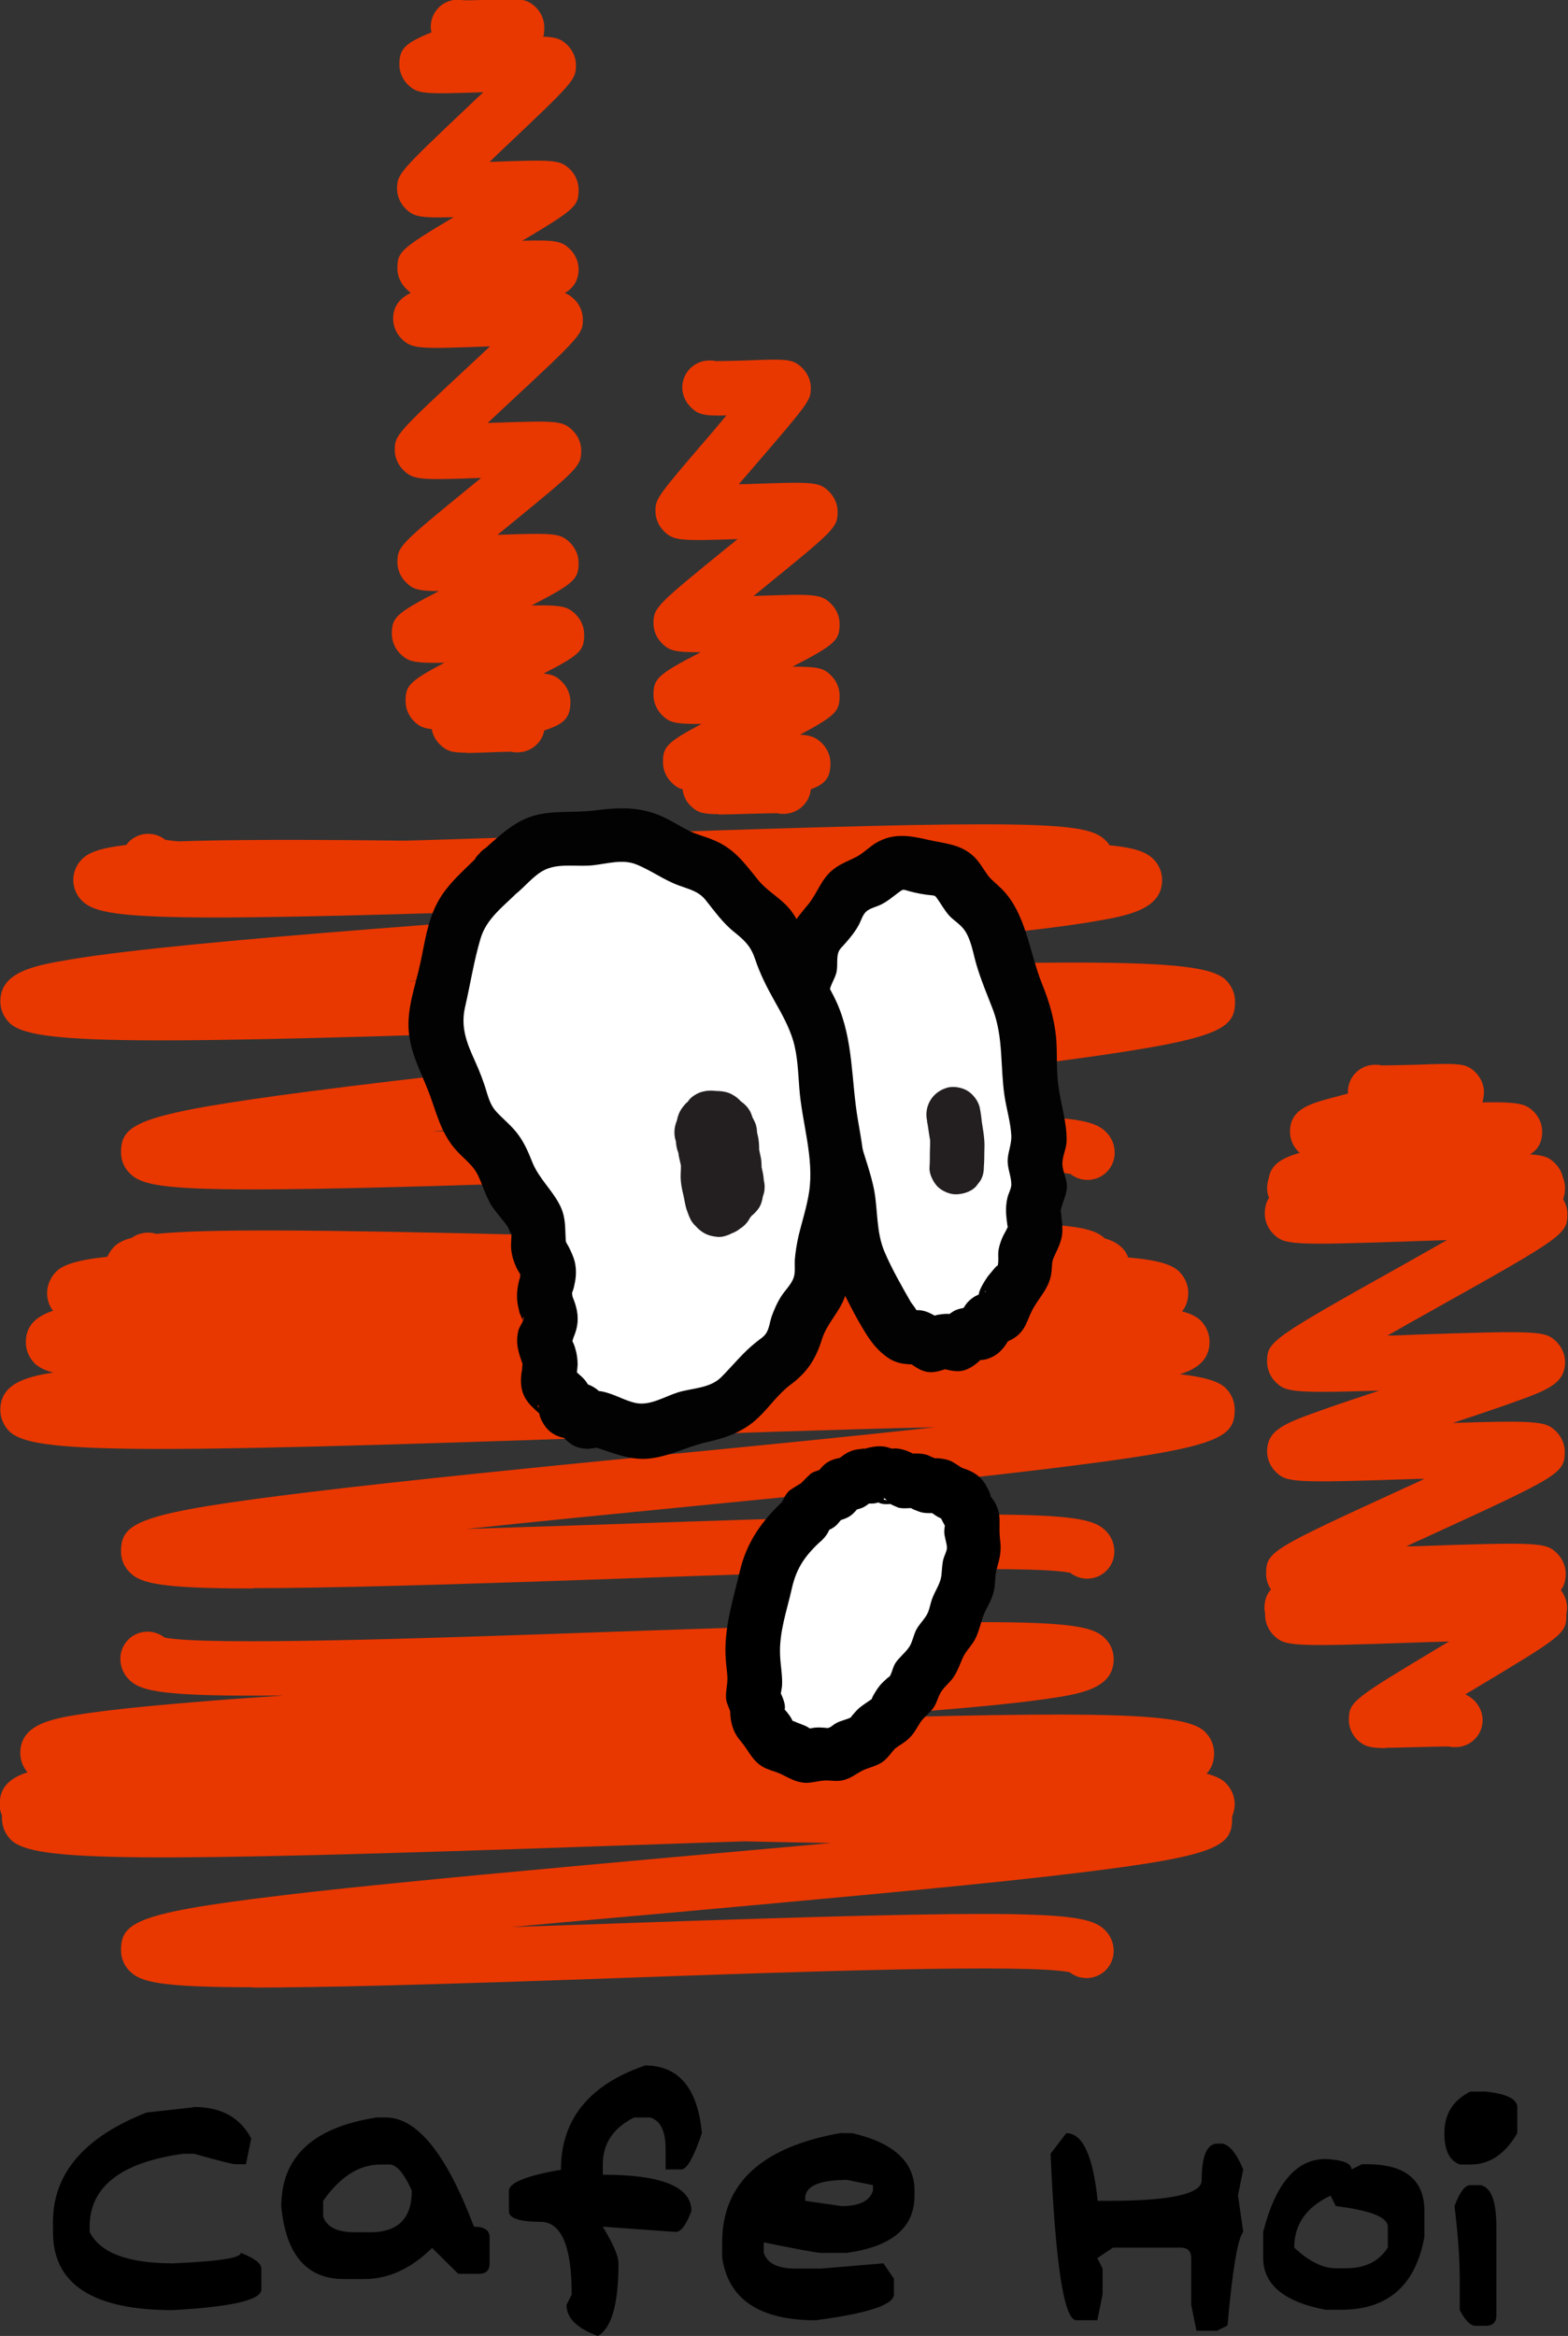 <?xml version="1.0" encoding="UTF-8"?>
<svg id="Layer_2" data-name="Layer 2" xmlns="http://www.w3.org/2000/svg" viewBox="0 0 47.94 71.41">
  <rect x="0" y="0" width="47.94" height="71.41" fill="#333333" stroke="none"/>
  <defs>
    <style>
      .cls-1 {
        fill: #fff;
      }

      .cls-2 {
        fill: #020202;
      }

      .cls-3 {
        fill: #e93700;
      }

      .cls-4 {
        fill: #231f20;
      }
    </style>
  </defs>
  <g id="gnb_2depth">
    <g>
      <g>
        <g>
          <path class="cls-3" d="M7.72,36.36c-2.81,0-3.42-.16-3.74-.48-.18-.17-.28-.4-.28-.65,0-.9,.53-1.18,5.79-1.87,3.05-.4,7.17-.84,11.15-1.27,2.85-.31,6.01-.64,8.75-.97-3.21,.07-7.04,.2-10.48,.32-14.97,.52-17.93,.5-18.62-.17-.18-.18-.28-.41-.28-.66,0-.92,1.09-1.1,2.15-1.28,.89-.15,2.16-.3,3.89-.47,3.18-.31,7.49-.63,11.66-.94,1.21-.09,2.48-.18,3.75-.28-.86,.03-1.71,.06-2.54,.09-14.1,.49-15.79,.4-16.4-.18-.18-.17-.28-.41-.28-.65s.1-.47,.27-.64c.2-.19,.51-.33,1.35-.43,.15-.21,.4-.34,.67-.34,.2,0,.38,.07,.52,.18,.11,.02,.25,.04,.43,.05,1.44-.05,3.61-.06,6.91-.02,2.1-.06,4.37-.14,6.46-.21,12.92-.45,14.36-.37,14.94,.19,.05,.05,.1,.1,.13,.16,.82,.08,1.13,.22,1.33,.41,.18,.17,.28,.41,.28,.65,0,.92-1.09,1.1-2.15,1.28-.89,.15-2.16,.3-3.89,.47-3.18,.31-7.49,.63-11.66,.94-1.74,.13-3.58,.27-5.38,.41,2.13-.06,4.34-.14,6.41-.21,14.97-.52,17.93-.5,18.62,.17,.18,.18,.28,.41,.28,.66,0,.9-.53,1.18-5.79,1.87-3.05,.4-7.17,.84-11.15,1.27-2.46,.26-5.14,.55-7.59,.83,1.86-.05,3.81-.12,5.63-.19,12.92-.45,14.36-.37,14.94,.19,.18,.17,.28,.4,.28,.65,0,.46-.37,.83-.83,.83-.2,0-.38-.07-.52-.18-1.28-.26-8.2-.02-13.8,.18-5.6,.2-9.04,.29-11.19,.29Zm24.68-1.12h0s0,0,0,0Zm0,0h0s0,0,0,0Zm0,0h0s0,0,0,0Zm0,0h0s0,0,0,0Zm0,0h0s0,0,0,0Z"/>
          <path class="cls-3" d="M7.72,48.56c-2.81,0-3.42-.16-3.74-.48-.18-.17-.28-.4-.28-.65,0-.91,.53-1.18,5.79-1.82,3.05-.37,7.17-.78,11.15-1.17,2.58-.25,5.41-.53,7.96-.81-3.04,.07-6.53,.19-9.69,.3-14.97,.52-17.93,.5-18.62-.17-.18-.18-.28-.41-.28-.66,0-.78,.75-1.01,1.62-1.14-.28-.07-.45-.17-.56-.27-.18-.18-.28-.41-.28-.66,0-.53,.35-.8,.83-.96-.12-.16-.18-.34-.18-.54,0-.24,.1-.47,.27-.65,.21-.21,.62-.36,1.57-.46,.05-.11,.12-.21,.2-.3,.11-.11,.27-.21,.55-.28,.2-.15,.5-.2,.75-.12,1.47-.15,4.63-.14,11.87,.04,.75-.03,1.49-.05,2.2-.08,12.85-.45,14.35-.37,14.93,.18,.25,.07,.39,.16,.5,.26,.1,.09,.17,.2,.21,.32,.93,.08,1.34,.22,1.56,.43,.18,.18,.28,.41,.28,.65s-.07,.42-.19,.57c.28,.07,.45,.17,.56,.27,.18,.18,.28,.41,.28,.66,0,.55-.38,.83-.91,.99,.81,.09,1.2,.23,1.4,.42,.18,.18,.28,.41,.28,.66,0,.91-.53,1.18-5.79,1.82-3.05,.37-7.17,.78-11.15,1.17-2.11,.21-4.39,.43-6.54,.66,1.53-.05,3.11-.1,4.58-.15,12.92-.45,14.36-.37,14.94,.19,.18,.17,.28,.4,.28,.65,0,.46-.37,.83-.83,.83-.2,0-.38-.07-.52-.18-1.28-.26-8.2-.02-13.8,.18-5.6,.2-9.04,.29-11.19,.29Zm24.68-1.12h0s0,0,0,0Zm0,0h0s0,0,0,0Zm0,0h0s0,0,0,0Zm0,0h0s0,0,0,0Zm0,0h0s0,0,0,0Z"/>
          <path class="cls-3" d="M7.72,60.75c-2.81,0-3.42-.16-3.74-.48-.18-.17-.28-.4-.28-.65,0-.91,.53-1.18,5.79-1.78,3.04-.34,7.16-.71,11.13-1.07,1.55-.14,3.18-.28,4.79-.43-.83-.01-1.72-.03-2.66-.05-1.3,.04-2.6,.09-3.85,.13-14.92,.52-17.87,.49-18.56-.17-.18-.18-.28-.41-.28-.66,0-.03,0-.06,0-.09-.05-.11-.07-.23-.07-.35,0-.54,.35-.81,.85-.97-.14-.17-.22-.37-.22-.59,0-.92,1.06-1.07,2.08-1.22,.84-.12,2.03-.24,3.65-.37,.72-.06,1.51-.11,2.34-.17-3.66,.04-4.37-.12-4.73-.47-.18-.17-.28-.4-.28-.65,0-.46,.37-.83,.83-.83,.2,0,.38,.07,.52,.18,1.28,.26,8.2,.02,13.8-.18,12.92-.45,14.36-.37,14.94,.19,.18,.17,.28,.4,.28,.65,0,.92-1.06,1.07-2.08,1.22-.84,.12-2.03,.24-3.65,.37-1.15,.09-2.46,.18-3.85,.27,9.62-.3,11.79-.2,12.37,.36,.18,.18,.28,.41,.28,.66,0,.26-.08,.46-.23,.62,.29,.08,.47,.17,.58,.28,.18,.18,.28,.41,.28,.66,0,.13-.03,.25-.08,.37,0,.02,0,.04,0,.07,0,.91-.53,1.18-5.79,1.78-3.04,.34-7.16,.71-11.13,1.07-1.65,.15-3.4,.3-5.11,.46,1.08-.04,2.16-.07,3.19-.11,12.92-.45,14.36-.37,14.94,.19,.18,.17,.28,.4,.28,.65,0,.46-.37,.83-.83,.83-.2,0-.38-.07-.52-.18-1.28-.26-8.2-.02-13.8,.18-5.6,.2-9.04,.29-11.19,.29Zm24.68-1.12h0s0,0,0,0Zm0,0h0s0,0,0,0Zm0,0h0s0,0,0,0Zm0,0h0s0,0,0,0Zm0,0h0s0,0,0,0ZM5.37,50.71h0s0,0,0,0Zm0,0h0s0,0,0,0Zm0,0h0s0,0,0,0Zm0,0h0s0,0,0,0Zm0,0h0s0,0,0,0Z"/>
          <path class="cls-3" d="M42.39,53.44c-.53,0-.68-.06-.89-.25-.16-.16-.26-.38-.26-.6,0-.58,.11-.64,2.91-2.32,.05-.03,.1-.06,.16-.09-.34,.01-.67,.02-.98,.03-3.91,.14-4.05,.11-4.39-.22-.16-.16-.26-.39-.26-.61,0-.02,0-.04,0-.06-.01-.05-.02-.1-.02-.16,0-.25,.07-.43,.2-.57-.1-.14-.15-.31-.15-.48,0-.68,.16-.75,4.23-2.62,.2-.09,.4-.18,.61-.28-.07,0-.15,0-.22,0-3.84,.13-3.99,.11-4.33-.22-.16-.16-.26-.39-.26-.61,0-.68,.54-.87,1.72-1.29,.48-.17,1.08-.37,1.71-.58-2.72,.09-2.87,.03-3.17-.26-.16-.16-.26-.39-.26-.61,0-.63,.08-.69,4.19-2.99,.41-.23,.87-.49,1.31-.74-.31,.01-.62,.02-.91,.03-3.92,.14-4.06,.11-4.4-.22-.16-.16-.26-.39-.26-.61,0-.2,.04-.36,.13-.49-.04-.1-.06-.2-.06-.3s.02-.2,.05-.3c.07-.43,.41-.62,.95-.78-.01-.01-.02-.02-.04-.03-.16-.16-.26-.38-.26-.61,0-.69,.59-.85,1.28-1.04,.15-.04,.32-.08,.49-.13,0-.02,0-.03,0-.05,0-.46,.37-.83,.83-.83,.07,0,.14,0,.2,.02,.2,0,.68-.01,1.02-.02,1.38-.05,1.56-.05,1.85,.23,.16,.16,.26,.38,.26,.6,0,.12-.02,.23-.05,.32,1.18-.02,1.33,.06,1.57,.28,.16,.16,.26,.38,.26,.61,0,.34-.13,.55-.37,.7,.49,.03,.61,.12,.77,.28,.11,.11,.19,.25,.23,.41,.04,.1,.07,.22,.07,.33,0,.13-.02,.25-.06,.35,.08,.13,.13,.29,.13,.44,0,.63-.08,.69-4.19,2.99-.41,.23-.86,.48-1.31,.74,.29,0,.57-.02,.84-.03,3.85-.13,3.99-.11,4.33,.22,.16,.16,.26,.39,.26,.61,0,.68-.54,.87-1.72,1.29-.48,.17-1.08,.37-1.71,.58,2.71-.09,2.85-.03,3.16,.26,.16,.16,.26,.39,.26,.61,0,.68-.16,.75-4.23,2.62-.2,.09-.4,.18-.61,.28,.09,0,.17,0,.25,0,3.88-.14,4.02-.11,4.36,.22,.16,.16,.26,.39,.26,.61s-.05,.38-.15,.51c.12,.15,.19,.35,.19,.54,0,.05,0,.1-.02,.16,0,.02,0,.04,0,.06,0,.58-.11,.64-2.91,2.32-.06,.03-.12,.07-.18,.11,.1,.04,.18,.1,.27,.18,.16,.16,.26,.38,.26,.6,0,.46-.37,.83-.83,.83-.07,0-.14,0-.2-.02-.19,0-.67,.01-1,.02-.41,.01-.72,.02-.95,.02Zm1.31-.86c0,.2,.07,.36,.16,.49-.1-.14-.16-.31-.16-.49Zm-.97-19.7s.06,.09,.08,.14c0,0,0,0,0,0-.02-.05-.05-.1-.08-.14Z"/>
          <g>
            <path class="cls-3" d="M14.27,23.01c-.46,0-.61-.05-.82-.25-.13-.13-.22-.29-.25-.47-.28-.03-.4-.1-.54-.24-.16-.16-.26-.38-.26-.61,0-.46,.08-.6,1.19-1.18-.95,.02-1.11-.04-1.35-.27-.16-.16-.26-.38-.26-.61,0-.49,.1-.62,1.44-1.31-.66,0-.81-.07-1.01-.27-.16-.16-.26-.38-.26-.61,0-.49,.09-.56,2.29-2.36,.09-.07,.18-.15,.27-.22-1.9,.07-2.07,.06-2.38-.24-.16-.16-.26-.38-.26-.61,0-.45,.04-.5,2.31-2.61,.19-.18,.4-.37,.6-.56-.01,0-.02,0-.03,0-2.17,.08-2.35,.08-2.67-.23-.16-.16-.26-.38-.26-.61,0-.4,.21-.63,.54-.8-.05-.03-.1-.08-.15-.13-.16-.16-.26-.38-.26-.61,0-.5,.07-.59,1.72-1.57-1.06,.03-1.22-.02-1.47-.26-.16-.16-.26-.38-.26-.61,0-.45,.08-.53,2.16-2.5,.15-.14,.31-.3,.48-.45-1.84,.06-2,.06-2.31-.23-.16-.16-.26-.38-.26-.61,0-.48,.15-.65,.98-.99-.01-.06-.02-.11-.02-.17,0-.46,.37-.83,.83-.83,.06,0,.12,0,.17,.02,.14,0,.47,0,.7-.02,1.04-.04,1.22-.04,1.51,.23,.16,.16,.26,.38,.26,.6,0,.11,0,.21-.03,.3,.44,.02,.56,.09,.74,.26,.16,.16,.26,.38,.26,.61,0,.45-.08,.53-2.16,2.5-.15,.14-.32,.3-.48,.46,1.98-.07,2.15-.07,2.46,.23,.16,.16,.26,.38,.26,.61,0,.5-.07,.59-1.72,1.57,1.06-.03,1.21,.02,1.46,.26,.16,.16,.26,.38,.26,.61,0,.35-.16,.57-.42,.73,.12,.04,.2,.11,.29,.19,.16,.16,.26,.38,.26,.61,0,.45-.04,.5-2.31,2.61-.19,.18-.4,.37-.6,.56,2.11-.07,2.28-.08,2.6,.23,.16,.16,.26,.38,.26,.61,0,.49-.09,.56-2.29,2.36-.09,.07-.18,.15-.27,.22,1.76-.06,1.92-.05,2.22,.24,.16,.16,.26,.38,.26,.61,0,.49-.1,.62-1.44,1.31,.96-.02,1.11,.04,1.35,.27,.16,.16,.26,.38,.26,.61,0,.47-.08,.61-1.24,1.2,.29,.03,.41,.1,.56,.25,.16,.16,.26,.38,.26,.61,0,.49-.18,.68-.8,.88-.07,.38-.41,.67-.82,.67-.06,0-.12,0-.18-.02-.15,0-.47,.01-.7,.02-.29,.01-.52,.02-.7,.02Zm.93-.32s.01,.02,.02,.02c0,0-.01-.02-.02-.02,0,0,0,0,0,0ZM14.66,.3s.07,.08,.09,.13c0,0,0,0,0,0-.03-.05-.06-.09-.1-.13Z"/>
            <path class="cls-3" d="M21.98,24.89c-.51,0-.66-.06-.86-.25-.14-.13-.23-.32-.25-.51-.15-.04-.24-.11-.34-.21-.16-.16-.26-.38-.26-.61,0-.46,.08-.6,1.18-1.18-.84,.01-.99-.05-1.21-.27-.16-.16-.26-.38-.26-.61,0-.49,.1-.62,1.44-1.31-.8,0-.95-.05-1.18-.27-.16-.16-.26-.38-.26-.61,0-.49,.09-.56,2.3-2.36,.09-.07,.18-.14,.27-.22-1.78,.06-1.95,.05-2.25-.24-.16-.16-.26-.38-.26-.61,0-.39,.03-.43,1.75-2.43,.13-.16,.28-.33,.42-.5-.71,.02-.86-.03-1.09-.25-.16-.16-.26-.38-.26-.6,0-.46,.37-.83,.83-.83,.07,0,.13,0,.19,.02,.18,0,.61-.01,.91-.02,1.29-.05,1.45-.05,1.74,.23,.16,.16,.26,.38,.26,.6,0,.39-.03,.43-1.75,2.43-.14,.16-.29,.34-.45,.52,.07,0,.13,0,.2,0,2.08-.07,2.25-.08,2.56,.23,.16,.16,.26,.38,.26,.61,0,.49-.09,.56-2.3,2.36-.09,.07-.18,.15-.27,.22,1.89-.07,2.07-.06,2.37,.24,.16,.16,.26,.38,.26,.61,0,.49-.1,.62-1.44,1.31,.81,0,.96,.05,1.18,.27,.16,.16,.26,.38,.26,.61,0,.46-.08,.6-1.21,1.2,.37,.02,.5,.1,.67,.26,.16,.16,.26,.38,.26,.61,0,.43-.14,.63-.6,.8-.04,.42-.4,.75-.83,.75-.07,0-.13,0-.19-.02-.18,0-.62,.01-.92,.02-.38,.01-.67,.02-.88,.02Zm1.3-.39s.02,.03,.03,.05c-.01-.02-.02-.03-.03-.05,0,0,0,0,0,0Zm-.92-13.14c.11,.14,.17,.32,.17,.51,0-.21-.07-.38-.17-.51Z"/>
          </g>
        </g>
        <g>
          <path class="cls-1" d="M25.49,35.09c-.08-.26-.02-.58-.1-.85s-.29-.5-.36-.77,0-.58-.06-.85-.26-.52-.31-.8c-.05-.25,.07-.53,.05-.79s-.17-.52-.16-.77,.19-.5,.24-.75,0-.55,.1-.78c.12-.26,.39-.45,.56-.69s.25-.56,.45-.76,.53-.28,.78-.42c.26-.16,.47-.41,.74-.48,.29-.08,.58,.06,.85,.12s.59,.04,.83,.21c.23,.15,.34,.46,.53,.69,.18,.21,.46,.37,.6,.62,.28,.5,.38,1.1,.57,1.67s.47,1.08,.59,1.67,.05,1.18,.11,1.76,.24,1.17,.26,1.75c0,.23-.13,.47-.13,.7s.15,.47,.14,.7-.17,.46-.19,.69,.09,.48,.06,.71-.23,.41-.29,.63,0,.48-.08,.69-.31,.35-.43,.55-.12,.47-.27,.64c-.09,.1-.28,.1-.38,.19s-.11,.29-.22,.36-.3,.02-.42,.08-.19,.24-.32,.28c-.12,.03-.26-.09-.39-.09-.12,0-.26,.14-.38,.12s-.21-.19-.33-.23-.29,.05-.4,0c-.41-.19-.65-.72-.92-1.27-.22-.44-.54-.9-.68-1.43s-.12-1.1-.21-1.58c-.14-.71-.37-1.27-.43-1.52"/>
          <path class="cls-2" d="M26.29,34.87c-.1-.45-.06-.84-.28-1.27-.06-.13-.16-.24-.19-.38-.05-.27,.02-.55-.06-.82-.08-.31-.31-.56-.28-.88,.03-.24,.05-.46,.01-.71-.02-.11-.04-.21-.07-.32-.02-.06-.04-.13-.06-.19-.02,.08-.02,.08,0,0,.03-.19,.16-.37,.21-.56s0-.44,.06-.62c.04-.12,.13-.18,.22-.29,.16-.18,.31-.37,.42-.58,.06-.12,.11-.29,.21-.38,.11-.11,.34-.15,.48-.23,.18-.09,.33-.22,.49-.34,.19-.14,.14-.11,.37-.05s.44,.1,.67,.12c.04,0,.11,.02,.15,.04-.1-.06-.04-.01,0,.04,.13,.18,.23,.37,.38,.54,.14,.15,.33,.26,.45,.42,.22,.29,.28,.73,.38,1.07,.14,.48,.33,.92,.51,1.39,.32,.86,.22,1.73,.35,2.62,.06,.41,.19,.82,.21,1.23,.01,.24-.09,.46-.11,.71-.02,.28,.11,.52,.11,.78,0,.13-.09,.27-.12,.41-.07,.29-.04,.56,0,.84,.03,.18,.07-.1,.01,.05-.05,.12-.13,.23-.18,.36s-.08,.22-.1,.34c-.03,.14,.02,.39-.04,.51,.07-.16-.3,.32-.29,.3-.08,.12-.32,.47-.27,.62,.04,.11,.19-.23,.21-.16,0,0-.29,.12-.35,.16-.14,.09-.24,.19-.32,.33-.03,.03-.05,.07-.06,.11-.11,.25-.11,.26,0,.05l.37-.21c-.13,.05-.43,.05-.62,.16-.08,.05-.17,.11-.24,.18-.02,.02-.19,.16-.08,.1l.42-.11c.08,0-.06-.04-.07-.04-.13-.06-.3-.05-.43-.03-.22,.02-.4,.13-.6,.21l.42-.11h-.1c.14,.05,.28,.09,.42,.12-.24-.1-.49-.35-.85-.35-.3,.02-.3,.04,.02,.07,0-.02,0-.03-.04-.04-.02-.07-.14-.21-.18-.27-.28-.49-.59-1.03-.81-1.55-.25-.59-.2-1.24-.31-1.86-.1-.52-.29-1.01-.43-1.52-.29-1.03-1.9-.59-1.61,.44,.15,.52,.36,1.03,.44,1.57,.12,.76,.13,1.45,.45,2.17,.26,.57,.56,1.17,.89,1.7,.18,.29,.39,.55,.67,.74,.34,.24,.69,.2,1,.22l-.42-.11c.19,.11,.37,.29,.64,.33s.52-.09,.72-.14h-.44c.29,.05,.54,.17,.84,.09,.13-.04,.25-.11,.35-.19,.05-.04,.1-.08,.15-.13,.1-.09,.07-.1-.07-.02-.33,.05,.14,.03,.21,.01,.17-.04,.34-.13,.46-.25,.09-.09,.17-.19,.23-.3l.08-.2c-.02,.06,0,.05,.04-.03l-.3,.3c-.17,.11,.37-.17,.24-.1,.1-.05,.2-.11,.28-.19,.22-.21,.26-.44,.39-.7,.21-.43,.56-.7,.61-1.23,.02-.18,0-.29,.08-.45,.11-.24,.23-.46,.25-.74,0-.14,0-.26-.02-.39,0,0-.03-.38-.04-.21,.03-.27,.19-.5,.2-.8,0-.24-.14-.47-.14-.7s.13-.47,.13-.7c.01-.56-.18-1.12-.25-1.67-.07-.49-.03-.99-.07-1.48-.06-.58-.21-1.1-.43-1.64-.39-.96-.49-2.2-1.27-2.94-.13-.13-.27-.23-.38-.37-.14-.19-.25-.4-.42-.57-.41-.4-.91-.41-1.43-.53-.56-.13-1.06-.21-1.58,.1-.2,.12-.37,.3-.57,.41-.24,.13-.49,.21-.71,.38-.4,.3-.5,.74-.8,1.1-.4,.48-.68,.81-.71,1.47-.01,.26-.11,.43-.19,.67-.1,.32-.1,.63-.03,.96,.06,.27,.1,.41,.07,.69s-.01,.57,.09,.84c.08,.21,.21,.4,.24,.63,.03,.29,0,.56,.08,.85,.07,.25,.27,.46,.34,.7,.08,.27,.04,.58,.1,.86,.23,1.05,1.84,.6,1.61-.44h0Z"/>
        </g>
        <g>
          <path class="cls-1" d="M15.27,26.7c-.41,.43-.9,.81-1.18,1.33s-.32,1.14-.45,1.72-.36,1.16-.31,1.75,.35,1.12,.59,1.67c.16,.38,.21,.82,.43,1.17s.61,.58,.85,.92,.32,.78,.53,1.13,.57,.64,.71,1.03c.09,.24-.02,.53,.03,.77s.27,.46,.3,.71-.14,.51-.13,.76,.19,.5,.19,.75c0,.21-.19,.42-.2,.63s.18,.42,.2,.63-.12,.46-.05,.66,.32,.29,.47,.46c.07,.08,.02,.28,.1,.35s.27-.02,.36,.03,.11,.26,.2,.3,.26-.09,.36-.06c.45,.15,.88,.39,1.34,.39s.9-.25,1.34-.38,.94-.16,1.34-.4,.65-.67,.97-1c.25-.26,.62-.42,.82-.71s.23-.7,.39-1.02,.46-.58,.58-.92,.03-.74,.11-1.09c.15-.71,.42-1.44,.44-2.2s-.19-1.48-.28-2.23-.06-1.52-.27-2.23-.65-1.37-.98-2.02c-.18-.36-.24-.81-.47-1.14s-.63-.54-.91-.83-.47-.7-.79-.95-.77-.3-1.14-.48c-.44-.21-.86-.54-1.35-.63-.49-.09-.99,.06-1.49,.09s-1.02-.03-1.48,.14-.8,.58-1.18,.9"/>
          <path class="cls-2" d="M14.68,26.11c-.46,.47-1,.9-1.31,1.49s-.38,1.21-.52,1.85c-.15,.7-.42,1.38-.35,2.11s.44,1.33,.68,2.02c.23,.66,.38,1.22,.9,1.72,.2,.2,.4,.36,.53,.62,.14,.29,.23,.61,.39,.89,.15,.25,.36,.45,.52,.69,.04,.06,.12,.31,.11,.17,.02,.17-.02,.34,0,.52,.02,.2,.07,.36,.15,.54,.02,.05,.16,.3,.15,.23-.02-.1-.03,.07-.03,.09-.02,.06-.04,.13-.05,.19-.05,.24-.06,.45-.01,.69,.01,.06,.03,.12,.04,.19,0-.01,.13,.34,.11,.2-.01-.07,.01-.06,.02-.04,.01,.1-.12,.26-.15,.36-.12,.42,0,.73,.14,1.12,0,.02,.03,.08,0-.05-.03-.15-.03,.12-.04,.17-.04,.22-.05,.44,.01,.65,.11,.38,.42,.57,.68,.83l-.21-.37c.02-.08,.03-.05,.03,.07,0,.07,.02,.14,.03,.21,.04,.15,.15,.33,.26,.44,.12,.12,.28,.2,.45,.24,.05,.01,.38,.02,.29,0l-.37-.21c-.13-.13,0,.06,.02,.09,.08,.13,.22,.26,.35,.34,.15,.09,.33,.12,.5,.12l.22-.03c.14-.04,.13-.04-.03-.02,.61,.19,1.13,.44,1.79,.33,.56-.09,1.06-.35,1.61-.48,.6-.13,1.14-.32,1.59-.75,.35-.33,.6-.72,.99-1.01,.51-.38,.77-.78,.96-1.39,.15-.48,.52-.81,.69-1.27,.2-.52,.12-1.09,.25-1.63,.15-.61,.32-1.21,.36-1.84s-.09-1.32-.2-1.96c-.21-1.22-.13-2.44-.65-3.6-.23-.51-.56-.97-.79-1.48s-.31-.99-.68-1.41c-.28-.32-.67-.52-.94-.86-.42-.52-.73-.96-1.38-1.22-.24-.1-.5-.16-.74-.28s-.47-.27-.72-.39c-.74-.36-1.4-.32-2.19-.22-.6,.07-1.21-.01-1.8,.15-.68,.19-1.16,.71-1.68,1.16-.34,.3-.3,.88,0,1.18,.34,.34,.84,.3,1.18,0,.29-.25,.57-.61,.94-.73,.42-.14,.92-.04,1.36-.09s.89-.19,1.3-.03c.46,.18,.85,.48,1.32,.65,.32,.12,.59,.17,.81,.44,.29,.36,.53,.71,.9,1,.32,.26,.49,.43,.62,.82,.15,.45,.36,.86,.59,1.27,.22,.39,.44,.78,.57,1.21,.14,.48,.15,.98,.19,1.48,.08,1.03,.45,2.1,.3,3.13-.07,.47-.22,.92-.33,1.38-.05,.23-.09,.47-.11,.71-.01,.21,.03,.42-.06,.61s-.24,.33-.35,.5c-.13,.2-.22,.41-.3,.63-.05,.15-.07,.34-.15,.48-.07,.13-.2,.2-.31,.29-.42,.33-.71,.71-1.08,1.08-.34,.34-.87,.33-1.31,.46-.42,.13-.86,.42-1.3,.33-.28-.06-.53-.2-.8-.29-.12-.04-.23-.07-.36-.08-.1,0-.43,.06-.36,.06l.59,.24c.11,.09,.01-.03-.03-.09-.07-.11-.16-.21-.26-.28-.11-.08-.23-.13-.37-.17-.04,0-.39-.05-.28-.01l.5,.38s.08,.31,.03,.04c-.01-.09-.02-.12-.05-.19-.06-.2-.18-.35-.34-.48-.14-.12-.26-.31-.17-.02s.03,.15,.07,.05c.04-.09,.04-.24,.05-.33,0-.16-.02-.33-.07-.49-.02-.08-.06-.18-.1-.25-.04-.07-.05-.21-.04,0,0,.24,.06-.03,.09-.11,.08-.19,.13-.38,.12-.59,0-.16-.04-.32-.09-.47-.02-.06-.05-.12-.07-.19,0-.03-.02-.18-.03-.09-.01,.11,.05-.1,.05-.09,.03-.08,.04-.17,.06-.25,.04-.21,.04-.42-.01-.63-.04-.15-.11-.3-.18-.44-.03-.06-.07-.11-.09-.17,0,.02,.02,.15,0,0-.03-.39,.01-.69-.16-1.06-.23-.49-.65-.84-.86-1.35-.12-.3-.24-.59-.44-.86s-.45-.46-.67-.7c-.15-.17-.21-.34-.28-.56-.1-.35-.23-.68-.38-1.01-.25-.55-.43-1.02-.29-1.63,.16-.69,.27-1.41,.47-2.08,.18-.63,.73-1.01,1.17-1.46,.75-.77-.43-1.95-1.18-1.18h0Z"/>
        </g>
        <path class="cls-4" d="M21.09,34.72s.03,.06,.04,.09l-.08-.2c.07,.18,.13,.37,.19,.56s.12,.37,.15,.57l-.03-.22c.02,.19,.01,.37,.01,.56s0,.37-.01,.56l.03-.22v.05c.02-.07,.05-.13,.08-.2,.14-.17,.13-.16-.03,.05-.03,.04-.05,.08-.06,.13-.05,.13-.07,.24-.08,.39l.03-.22v.03c.12-.17,.25-.33,.37-.5l-.02,.02,.2-.08c-.1,.03-.19,.07-.29,.12l.2-.08h-.03c.07,0,.15,0,.22-.02h-.03c.27,.2,.54,.4,.8,.61,0-.01,0-.03,0-.04-.03-.17-.17-.33-.3-.43-.15-.11-.31-.17-.5-.18-.01,0-.03,0-.04,0l.8,1.05s0-.03,0-.04c.04-.21,.04-.45-.08-.64s-.28-.32-.5-.38c-.01,0-.03,0-.04-.01l.5,.38-.02-.04,.08,.2c-.09-.23-.14-.52-.18-.77l.03,.22c-.02-.16,0-.33-.01-.49-.02-.22-.07-.44-.12-.65l.03,.22c0-.12,0-.23-.04-.36-.03-.1-.08-.2-.13-.29l.08,.2v-.03c0,.07,0,.15,.02,.22,0-.09,0-.16-.01-.25s-.04-.16-.05-.24v.4c-.02,.07-.05,.13-.07,.2,.04-.1,.09-.2,.12-.3s.03-.2,.04-.31l-.03,.22v-.03c-.06,.12-.13,.25-.2,.37,.05-.06,.02-.04-.09,.06,.06-.05,.12-.09,.18-.14,.07-.07,.14-.08-.06,.03l-.42,.11h.05c-.07-.01-.15-.02-.22-.03,.14,.02,.27,.05,.41,.05l-.22-.03h.04c-.07-.02-.13-.05-.2-.07-.28-.19-.03,0,.01,.03,.04,.03,.07,.06,.11,.09,.12,.08,.05,0-.2-.2l-.08-.2c.03,.14,.09,.27,.16,.39l-.08-.2v.03c0-.07,0-.15-.02-.22,0,.13,0,.22,.03,.36,.03,.1,.08,.2,.12,.3l-.08-.2v.03c0-.07-.01-.15-.02-.22,.01,.14,0,.27,.03,.41s.06,.27,.08,.41l-.03-.22c.01,.14,0,.27,.03,.41s.06,.27,.08,.41l-.03-.22v.03c0-.07,.02-.15,.03-.22-.08,.29-.02,.51,.1,.78l-.08-.2v.03c0-.15,0-.3,0-.44v.03c.02-.07,.05-.13,.07-.2-.09,.17-.15,.36-.15,.55l.03-.22v.03c.06-.12,.13-.25,.21-.37,0,0,.18-.14,.09-.07-.07,.05-.15,.1-.21,.16-.04,.05-.12,.14-.15,.2-.04,.06,0,.03,.11-.1,.13-.11,.16-.14,.09-.1-.33,.16-.47,.54-.49,.88-.02,.44,.4,.85,.83,.83,.47-.02,.82-.37,.83-.83,0-.03,0-.06,0-.09l-.03,.22,.02-.04-.21,.37s-.18,.13-.09,.08c.07-.04,.15-.11,.21-.16,.04-.05,.12-.14,.15-.19,.04-.06,0-.03-.11,.1-.13,.11-.16,.14-.09,.09,.13-.07,.27-.21,.35-.34,.09-.16,.11-.34,.12-.52l-.11,.42c.06-.14,.12-.26,.14-.4,.03-.23-.03-.4-.12-.6l.08,.2v-.03c0,.07,.01,.15,.02,.22v-.03c0,.07-.02,.15-.03,.22,.08-.29,0-.53-.06-.81l.03,.22c-.01-.14,0-.27-.03-.41s-.06-.27-.08-.41l.03,.22c0-.09,0-.19-.01-.28-.02-.2-.07-.36-.15-.54l.08,.2v-.03c0,.07,.01,.15,.02,.22,0-.13,0-.24-.04-.38-.04-.11-.09-.2-.15-.3l.08,.2c-.03-.11-.06-.23-.12-.33s-.14-.19-.24-.26c.04,.03-.14-.11-.14-.1,.01-.02,.16,.15,.09,.06-.04-.06-.14-.13-.21-.17-.17-.11-.37-.13-.57-.13l.22,.03c-.2-.04-.38-.06-.58-.01-.15,.03-.37,.16-.45,.29-.03,.03-.01,.02,.05-.03,.11-.09,.08-.06-.11,.09-.04,.04-.07,.08-.11,.13-.14,.18-.18,.38-.2,.6l.03-.22s0,.05-.02,.08l.08-.2c-.08,.17-.14,.31-.14,.51,0,.14,.03,.23,.07,.35l-.03-.22c0,.24,.03,.44,.16,.65l-.08-.2v.03c0-.07,0-.15-.02-.22,.01,.15,.02,.3,.06,.45,.02,.1,.05,.19,.06,.29l-.03-.22c.02,.14,0,.28,0,.42,0,.21,.04,.41,.09,.61,.03,.14,.05,.28,.09,.41,.04,.11,.08,.23,.14,.34,.12,.2,.32,.33,.54,.39l-.58-1.03s0,.03,0,.04c-.04,.27-.02,.5,.15,.73s.38,.31,.65,.33c.01,0,.03,0,.04,0l-.8-.61s0,.03,0,.04c.04,.18,.16,.32,.3,.43,.16,.12,.31,.16,.5,.18,.17,.02,.36-.06,.51-.14l-.2,.08c.16-.05,.33-.12,.45-.25,.17-.19,.24-.4,.26-.65l-.03,.22v-.03c-.02,.07-.05,.13-.08,.2-.14,.17-.12,.16,.04-.05,.04-.07,.07-.15,.1-.23,.03-.1,.03-.22,.04-.32,.01-.12,.01-.24,0-.36,0-.23,.01-.46-.01-.69-.03-.3-.1-.56-.19-.84s-.18-.56-.31-.82c-.19-.39-.78-.53-1.14-.3-.4,.26-.5,.72-.3,1.14h0Z"/>
        <path class="cls-4" d="M28.34,34.28c.02,.07,.03,.14,.04,.22l-.03-.22c.03,.24,.07,.48,.11,.72l-.03-.22c.02,.15,0,.3,0,.45s0,.3-.01,.45c-.02,.2,.11,.45,.24,.59,.14,.14,.38,.25,.59,.24s.44-.08,.59-.24l.13-.17c.08-.13,.11-.27,.11-.42,.02-.22,.01-.44,.02-.66,0-.28-.06-.56-.1-.84l.03,.22c-.02-.19-.04-.38-.08-.56-.05-.2-.21-.4-.38-.5s-.44-.15-.64-.08c-.44,.14-.69,.57-.58,1.03h0Z"/>
        <g>
          <path class="cls-1" d="M24.55,46.46c-.33,.31-.66,.62-.87,1.03s-.27,.85-.38,1.3-.25,.88-.29,1.32,.05,.93,.07,1.35c0,.12-.07,.25-.06,.37s.11,.23,.14,.35-.02,.26,.02,.37,.17,.18,.24,.29c.09,.14,.14,.32,.27,.42s.31,.12,.47,.18,.29,.19,.45,.22,.33-.05,.5-.06,.34,.04,.5,0,.28-.19,.43-.26,.33-.08,.47-.18,.21-.26,.34-.38,.3-.17,.41-.29,.15-.3,.25-.44,.27-.21,.36-.35,.12-.32,.21-.46c.12-.18,.31-.31,.42-.49s.15-.41,.26-.59,.28-.33,.37-.52,.1-.42,.18-.62c.07-.18,.21-.33,.27-.52s.01-.39,.05-.58,.14-.37,.16-.56-.07-.38-.08-.57c0-.12,.06-.26,.04-.37s-.15-.21-.2-.32-.05-.26-.14-.35c-.08-.08-.23-.08-.35-.14-.11-.05-.19-.17-.3-.2s-.25,.02-.36,0-.21-.13-.33-.15-.25,.04-.36,0c-.09-.02-.16-.13-.25-.15s-.2,.04-.29,.03-.17-.11-.26-.11-.18,.09-.27,.1c-.1,.01-.22-.04-.32,0s-.16,.15-.25,.2-.22,.02-.31,.08-.13,.18-.21,.24c-.09,.06-.23,.05-.31,.11s-.12,.19-.21,.26-.22,.07-.3,.14-.09,.21-.15,.29"/>
          <path d="M23.96,45.87c-.66,.61-1.13,1.27-1.34,2.16s-.5,1.77-.43,2.7c.01,.2,.05,.4,.05,.59,0,.21-.06,.41-.04,.62,.02,.16,.1,.27,.14,.43,0-.04-.03-.23-.01,.06s.11,.56,.31,.79c.23,.26,.35,.6,.68,.79,.17,.1,.35,.13,.53,.21,.26,.12,.46,.26,.76,.28,.2,.01,.4-.06,.6-.07s.36,.04,.57-.01c.24-.06,.37-.18,.58-.29,.18-.09,.4-.13,.58-.24,.21-.13,.3-.32,.47-.48-.1,.09,.06-.03,.07-.04,.1-.06,.19-.12,.28-.2,.18-.16,.26-.33,.38-.52,.11-.16,.27-.27,.39-.43s.15-.38,.27-.54c.1-.14,.24-.25,.34-.39,.13-.19,.2-.39,.29-.6,.08-.18,.2-.3,.31-.46,.21-.31,.23-.66,.39-.99,.1-.19,.2-.37,.25-.58,.06-.24,.03-.48,.1-.72,.08-.28,.14-.52,.1-.83-.03-.25-.02-.38-.02-.63,0-.27-.09-.52-.27-.73l-.07-.08c.07,.15,.09,.17,.06,.08,.03-.07-.13-.33-.15-.37-.15-.25-.37-.39-.64-.48-.03-.01-.21-.08-.1-.03,.1,.05-.27-.19-.33-.21-.12-.05-.25-.07-.38-.08-.06,0-.12,0-.18,0,.11,.02,.11,0-.02-.04-.25-.15-.52-.09-.8-.11l.42,.11c-.18-.1-.46-.27-.76-.26-.51,.02,.23,.15-.05,.02-.17-.08-.34-.1-.52-.08-.05,0-.39,.06-.4,.12,.28,0,.33-.02,.14-.04-.07-.02-.14-.02-.21,0-.37,.02-.57,.23-.84,.44l.37-.21c-.18,.05-.34,.06-.51,.16s-.25,.24-.38,.37l.37-.21c-.17,.07-.35,.1-.51,.19-.03,.02-.53,.51-.29,.32s-.36,.19-.38,.21c-.14,.14-.19,.3-.28,.46-.5,.95,.93,1.79,1.44,.84,.05-.09,.11-.22,.15-.29l-.3,.3c.13-.08,.26-.12,.38-.21s.18-.21,.29-.32l-.37,.21c.17-.07,.35-.1,.51-.19s.26-.25,.38-.37l-.37,.21c.14-.05,.27-.06,.41-.12s.24-.17,.35-.24l-.42,.11s.32,.01,.43,0c.08-.01,.42-.12,.38-.11h-.44c-.09-.03-.03,0,.18,.08,.06,.03,.13,.05,.2,.05,.07,.01,.47-.02,.4-.02l-.42-.11c-.03-.09,.03-.06,.16,.11,.09,.05,.18,.09,.28,.13,.16,.04,.32,0,.46,.02-.22-.04,.19,.11,.23,.12,.2,.05,.39,.01,.59,.03l-.42-.11c.14,.07,.25,.18,.4,.25,.04,.02,.31,.14,.25,.1l-.3-.3c-.04-.05,.04,.11,.06,.15,0,.02,.24,.48,.26,.45-.05,.06-.01-.58-.1-.21-.02,.07-.03,.17-.03,.24,0,.16,.09,.37,.08,.5,0,.08-.08,.23-.11,.34-.04,.17-.04,.34-.06,.51-.04,.26-.2,.46-.29,.72-.07,.21-.08,.38-.21,.55-.09,.13-.2,.24-.27,.38-.08,.16-.11,.35-.2,.5-.12,.19-.32,.33-.44,.52-.08,.13-.1,.31-.19,.43,.07-.1-.17,.13-.21,.17-.11,.11-.19,.24-.27,.38-.03,.05-.05,.13-.09,.17,.03-.03,.06-.08-.03-.01-.13,.09-.26,.17-.37,.28-.04,.04-.27,.29-.16,.21-.14,.09-.34,.11-.49,.2-.06,.03-.1,.07-.16,.11-.03,.02-.16,.06-.08,.04,.05,0-.27-.03-.34-.02-.07,0-.16,.02-.23,.03-.24,.06-.01-.02,.04,.03-.09-.1-.3-.16-.42-.21-.05-.02-.12-.06-.18-.06-.17-.01,.05,0,.06,.06-.04-.14-.16-.29-.25-.39-.03-.03-.06-.08-.09-.11-.07-.05,.05,.23,.08,.1,.04-.14-.06-.37-.12-.5-.14-.29,.01,.08,0,.06-.01,0,.04-.25,.04-.28,.02-.31-.05-.64-.06-.95-.03-.7,.21-1.36,.36-2.03s.44-1.04,.93-1.49c.79-.73-.39-1.91-1.18-1.18h0Z"/>
        </g>
      </g>
      <g>
        <path d="M5.93,64.41c.83,0,1.41,.32,1.75,.96l-.16,.79h-.32c-.1,0-.52-.11-1.27-.32h-.32c-1.91,.26-2.87,1.01-2.87,2.23v.16c.32,.64,1.17,.96,2.55,.96,1.38-.06,2.07-.16,2.07-.32,.42,.16,.63,.32,.63,.48v.64c0,.32-.9,.53-2.71,.63-2.44,0-3.66-.79-3.66-2.38v-.32c0-1.47,.95-2.59,2.86-3.34l1.43-.16Z"/>
        <path d="M11.47,64.73h.32c.96,0,1.86,1.11,2.7,3.34,.32,0,.48,.11,.48,.32v.8c0,.21-.11,.32-.32,.32h-.64l-.8-.79c-.64,.63-1.33,.95-2.07,.95h-.63c-1.13,0-1.77-.74-1.91-2.22,0-1.5,.95-2.4,2.86-2.71Zm-1.59,2.55v.48c.11,.32,.43,.48,.96,.48h.48c.85,0,1.27-.42,1.27-1.27-.21-.48-.42-.75-.64-.8h-.32c-.65,0-1.23,.37-1.75,1.11Z"/>
        <path d="M19.71,63.14c1.04,0,1.62,.69,1.75,2.07-.25,.74-.46,1.11-.63,1.11h-.48v-.63c0-.55-.16-.87-.48-.96h-.48c-.64,.32-.96,.8-.96,1.43v.32c1.8,0,2.71,.37,2.71,1.11-.16,.43-.32,.64-.48,.64l-2.23-.16c.32,.53,.48,.9,.48,1.12,0,1.24-.21,1.98-.63,2.22-.64-.23-.96-.55-.96-.95l.16-.32c0-1.48-.32-2.22-.96-2.22s-.96-.11-.96-.32v-.63c0-.24,.53-.46,1.59-.64,0-1.53,.85-2.59,2.55-3.18Z"/>
        <path d="M25.73,65.21h.32c1.27,.29,1.91,.88,1.91,1.75v.16c0,.98-.69,1.56-2.07,1.75h-.79c-.12,0-.71-.11-1.75-.32v.32c.11,.32,.43,.48,.96,.48h.79l1.91-.16,.32,.47v.48c0,.32-.8,.58-2.39,.79-1.72,0-2.67-.64-2.86-1.91v-.48c0-1.8,1.22-2.92,3.66-3.34Zm-1.11,1.91v.16l1.11,.16c.55,0,.87-.16,.96-.48v-.16l-.79-.16c-.78,0-1.21,.16-1.27,.47Z"/>
        <path d="M32.6,65.21c.5,0,.82,.69,.96,2.07h.32c1.91,0,2.86-.21,2.86-.63,0-.74,.16-1.12,.48-1.12h.16c.22,.05,.43,.31,.63,.79l-.16,.79,.16,1.12c-.17,.21-.33,1.16-.48,2.86l-.32,.16h-.63l-.16-.79v-1.43c0-.21-.11-.32-.32-.32h-2.07l-.48,.32,.16,.32v.79l-.16,.79h-.64c-.38,0-.64-1.7-.79-5.09l.48-.63Z"/>
        <path d="M40.53,66c.53,.03,.79,.13,.79,.32l.32-.16h.16c1.16,0,1.75,.48,1.75,1.43v.79c-.27,1.49-1.12,2.23-2.55,2.23h-.47c-1.27-.24-1.91-.77-1.91-1.59v-.79c.38-1.49,1.02-2.23,1.91-2.23Zm-.96,2.71c.45,.42,.87,.63,1.27,.63h.32c.58,0,1-.21,1.27-.63v-.64c0-.29-.53-.5-1.59-.63l-.16-.32c-.74,.35-1.11,.88-1.11,1.59Z"/>
        <path d="M44.95,63.94h.48c.64,.07,.96,.23,.96,.48v.79c-.37,.64-.85,.96-1.43,.96h-.32c-.32-.11-.48-.43-.48-.96,0-.58,.26-1,.79-1.27Zm0,2.86h.32c.32,.07,.48,.49,.48,1.27v2.71c0,.21-.11,.32-.32,.32h-.32c-.15,0-.31-.16-.48-.48v-.96c0-.58-.05-1.32-.16-2.22,.16-.43,.32-.64,.48-.64Z"/>
      </g>
    </g>
  </g>
</svg>